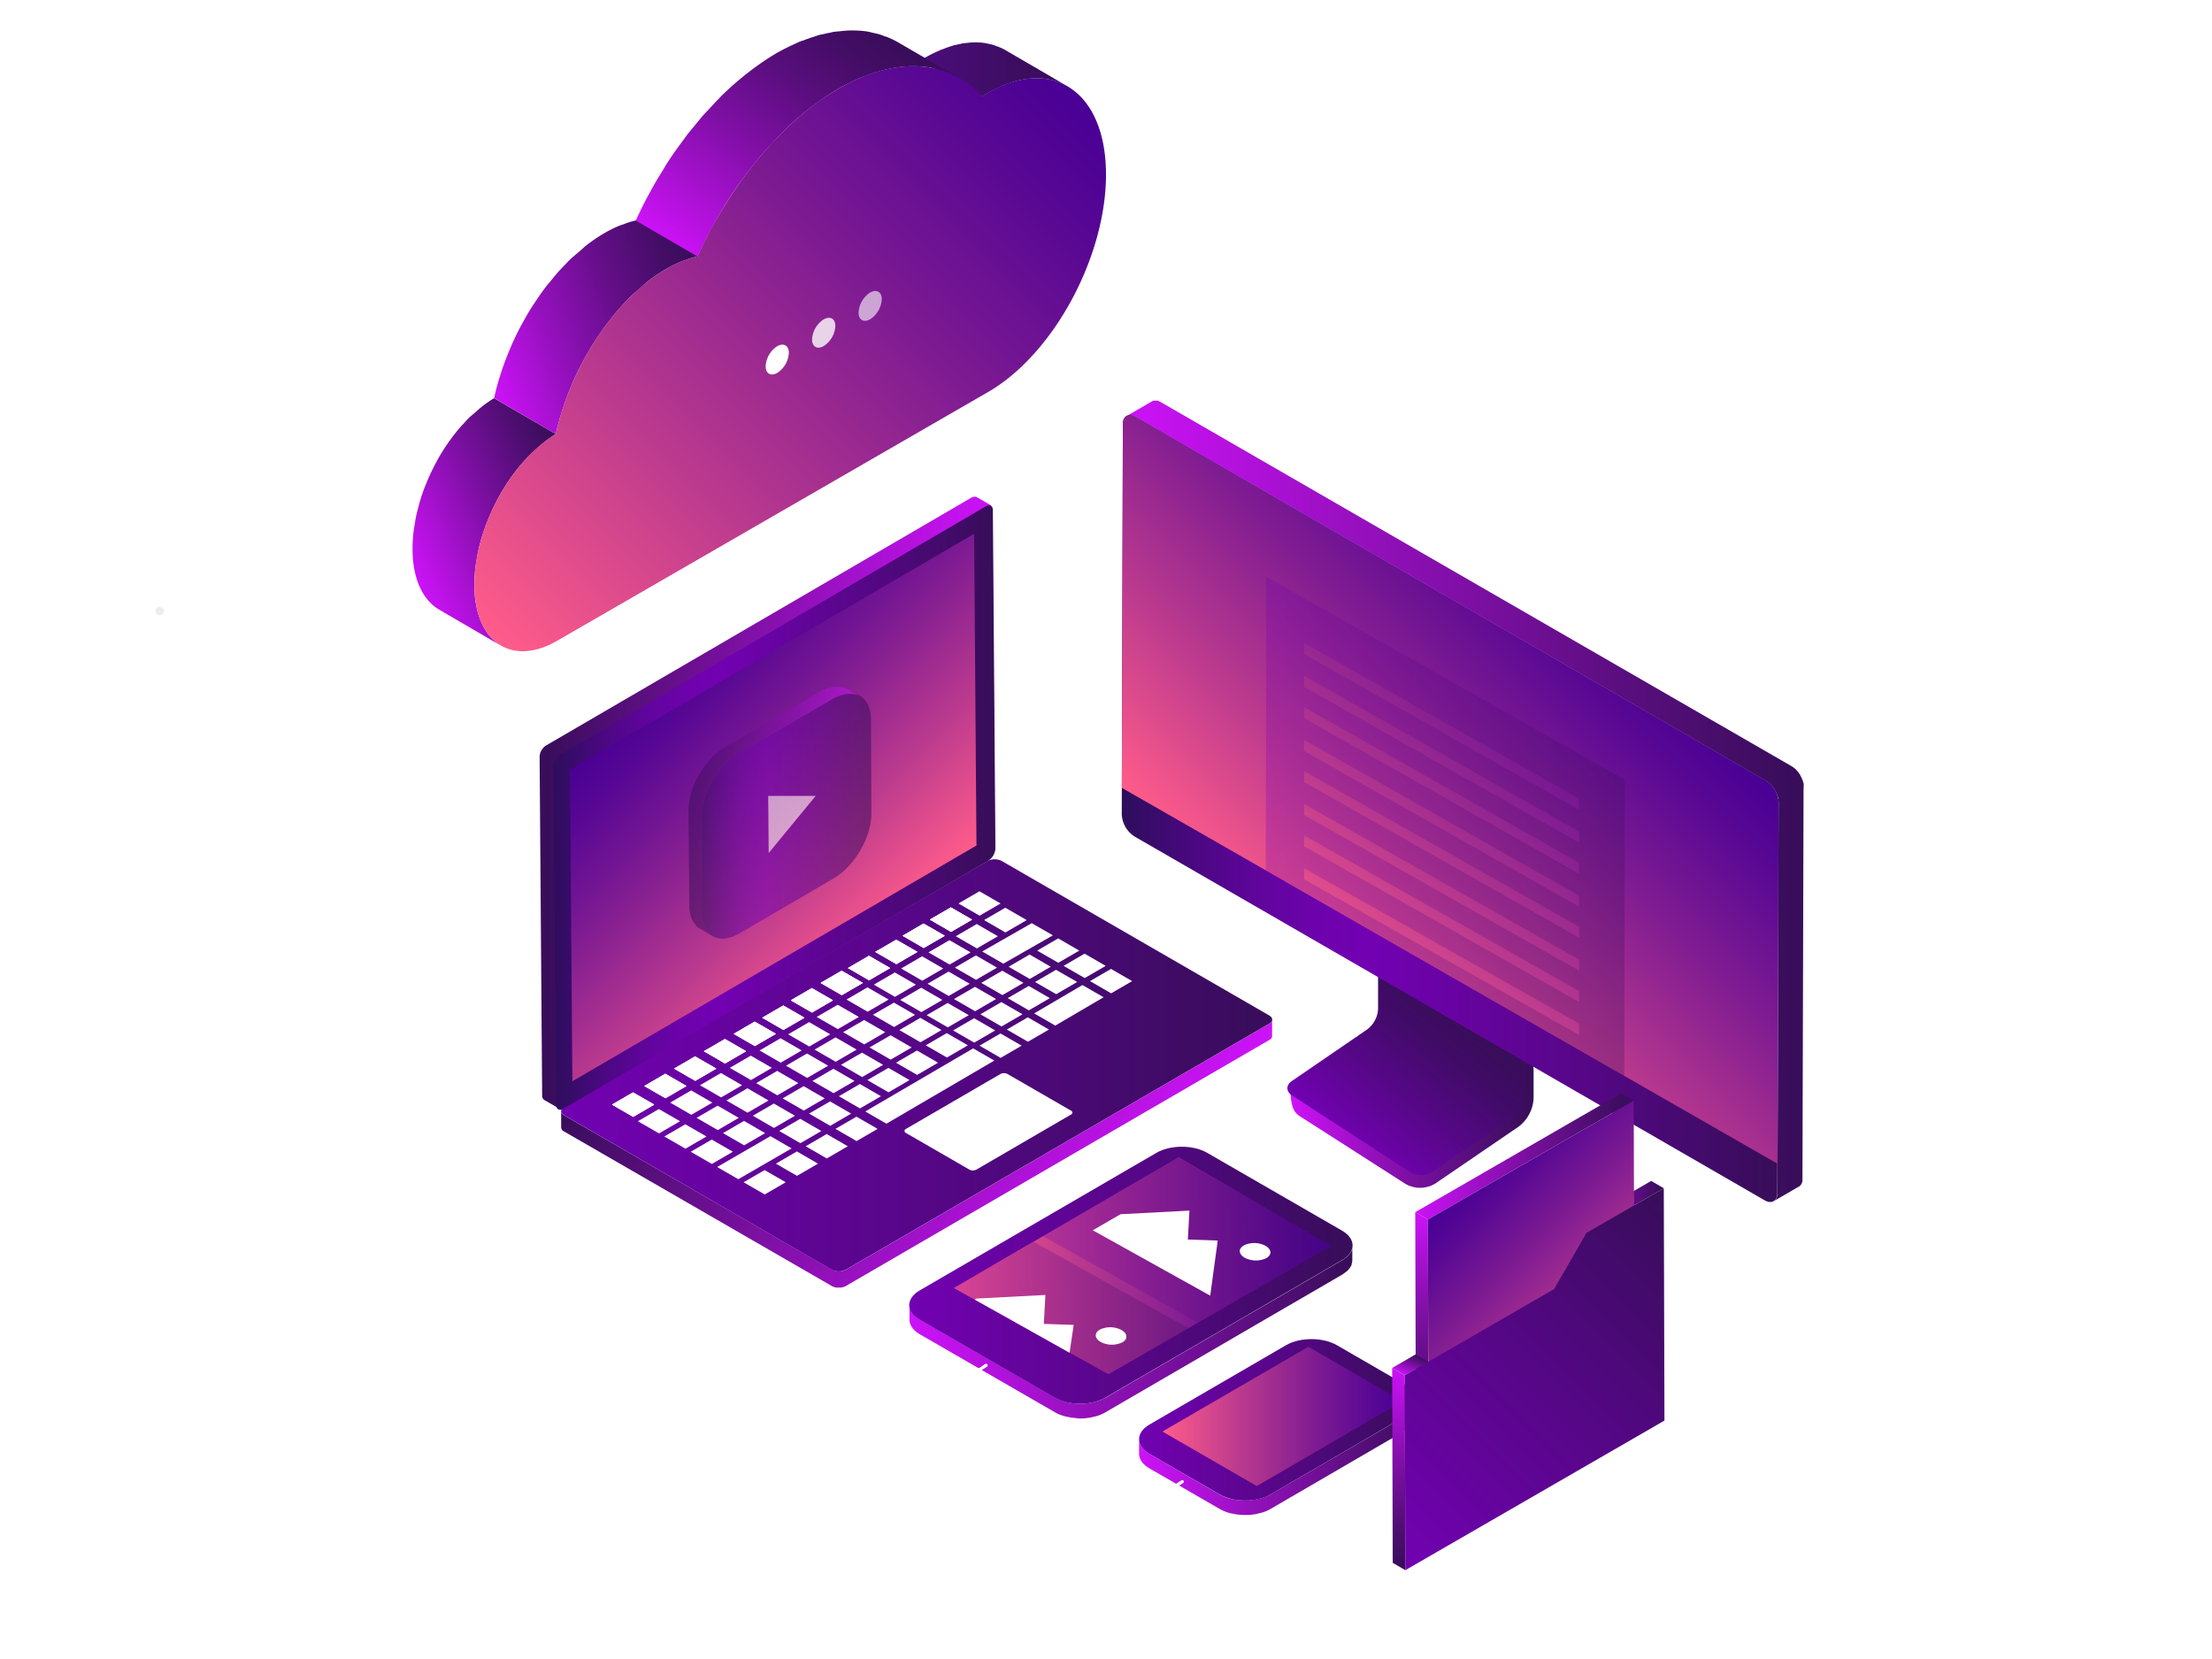<svg xmlns="http://www.w3.org/2000/svg" xmlns:xlink="http://www.w3.org/1999/xlink" viewBox="0 0 800 600"><defs><style>.cls-1{mask:url(#mask);filter:url(#luminosity-noclip-2);}.cls-2,.cls-47{mix-blend-mode:multiply;}.cls-2{fill:url(#_ÂÁ_Ï_ÌÌ_È_ËÂÌÚ_168);}.cls-3{isolation:isolate;}.cls-4{fill:#ededed;}.cls-25,.cls-5{fill:none;stroke:#fff;stroke-miterlimit:10;stroke-width:1.16px;}.cls-6{fill:url(#_ÂÁ_Ï_ÌÌ_È_ËÂÌÚ_36);}.cls-7{fill:url(#_ÂÁ_Ï_ÌÌ_È_ËÂÌÚ_5);}.cls-8{fill:url(#_ÂÁ_Ï_ÌÌ_È_ËÂÌÚ_163);}.cls-9{fill:url(#_ÂÁ_Ï_ÌÌ_È_ËÂÌÚ_36-2);}.cls-10{fill:url(#_ÂÁ_Ï_ÌÌ_È_ËÂÌÚ_5-2);}.cls-11{fill:url(#_ÂÁ_Ï_ÌÌ_È_ËÂÌÚ_163-2);}.cls-12{fill:url(#_ÂÁ_Ï_ÌÌ_È_ËÂÌÚ_8);}.cls-13{fill:url(#_ÂÁ_Ï_ÌÌ_È_ËÂÌÚ_7);}.cls-14{fill:url(#_ÂÁ_Ï_ÌÌ_È_ËÂÌÚ_127);}.cls-15{fill:url(#_ÂÁ_Ï_ÌÌ_È_ËÂÌÚ_4);}.cls-16{fill:url(#_ÂÁ_Ï_ÌÌ_È_ËÂÌÚ_163-3);}.cls-17{fill:url(#_ÂÁ_Ï_ÌÌ_È_ËÂÌÚ_9);}.cls-18{fill:url(#_ÂÁ_Ï_ÌÌ_È_ËÂÌÚ_8-2);}.cls-19{fill:#bdbdbd;}.cls-20{fill:url(#_ÂÁ_Ï_ÌÌ_È_ËÂÌÚ_8-3);}.cls-21{fill:url(#_ÂÁ_Ï_ÌÌ_È_ËÂÌÚ_6);}.cls-22{fill:url(#_ÂÁ_Ï_ÌÌ_È_ËÂÌÚ_8-4);}.cls-23{fill:url(#_ÂÁ_Ï_ÌÌ_È_ËÂÌÚ_163-4);}.cls-24{fill:url(#_ÂÁ_Ï_ÌÌ_È_ËÂÌÚ_5-3);}.cls-25{stroke-linecap:round;}.cls-26{fill:url(#_ÂÁ_Ï_ÌÌ_È_ËÂÌÚ_36-3);}.cls-27{fill:url(#_ÂÁ_Ï_ÌÌ_È_ËÂÌÚ_5-4);}.cls-28{fill:url(#_ÂÁ_Ï_ÌÌ_È_ËÂÌÚ_36-4);}.cls-29{fill:url(#_ÂÁ_Ï_ÌÌ_È_ËÂÌÚ_4-2);}.cls-30{fill:url(#_ÂÁ_Ï_ÌÌ_È_ËÂÌÚ_163-5);}.cls-31{fill:#fff;}.cls-32{fill:url(#_ÂÁ_Ï_ÌÌ_È_ËÂÌÚ_94);}.cls-33{fill:url(#_ÂÁ_Ï_ÌÌ_È_ËÂÌÚ_80);}.cls-34{fill:url(#_ÂÁ_Ï_ÌÌ_È_ËÂÌÚ_81);}.cls-35{fill:url(#_ÂÁ_Ï_ÌÌ_È_ËÂÌÚ_82);}.cls-36{fill:url(#_ÂÁ_Ï_ÌÌ_È_ËÂÌÚ_163-6);}.cls-37{opacity:0.8;}.cls-38{opacity:0.6;}.cls-39{mask:url(#mask-2);}.cls-40{fill:url(#_ÂÁ_Ï_ÌÌ_È_ËÂÌÚ_3);}.cls-41{mix-blend-mode:darken;}.cls-42{opacity:0.27;}.cls-43{fill:url(#_ÂÁ_Ï_ÌÌ_È_ËÂÌÚ_5-5);}.cls-44{fill:url(#_ÂÁ_Ï_ÌÌ_È_ËÂÌÚ_5-6);}.cls-45{opacity:0.26;}.cls-46{fill:url(#_ÂÁ_Ï_ÌÌ_È_ËÂÌÚ_5-7);}.cls-47{opacity:0.54;}.cls-48{fill:url(#_ÂÁ_Ï_ÌÌ_È_ËÂÌÚ_4-3);}.cls-49{fill:url(#linear-gradient);}.cls-50{filter:url(#luminosity-noclip);}</style><filter id="luminosity-noclip" x="454.45" y="-12348.66" width="19.53" height="32766" filterUnits="userSpaceOnUse" color-interpolation-filters="sRGB"><feFlood flood-color="#fff" result="bg"/><feBlend in="SourceGraphic" in2="bg"/></filter><mask id="mask" x="454.45" y="-12348.66" width="19.53" height="32766" maskUnits="userSpaceOnUse"><g class="cls-50"/></mask><linearGradient id="_ÂÁ_Ï_ÌÌ_È_ËÂÌÚ_168" x1="454.45" y1="511.56" x2="473.98" y2="511.56" gradientUnits="userSpaceOnUse"><stop offset="0" stop-color="#fff"/><stop offset="0.11" stop-color="#d4d4d4"/><stop offset="0.3" stop-color="#949494"/><stop offset="0.47" stop-color="#5f5f5f"/><stop offset="0.63" stop-color="#363636"/><stop offset="0.78" stop-color="#181818"/><stop offset="0.9" stop-color="#060606"/><stop offset="0.99"/></linearGradient><linearGradient id="_ÂÁ_Ï_ÌÌ_È_ËÂÌÚ_36" x1="328.82" y1="481.69" x2="489.18" y2="481.69" gradientUnits="userSpaceOnUse"><stop offset="0" stop-color="#cd12f8"/><stop offset="0.28" stop-color="#a711d0"/><stop offset="0.89" stop-color="#490e6c"/><stop offset="0.99" stop-color="#380d5a"/></linearGradient><linearGradient id="_ÂÁ_Ï_ÌÌ_È_ËÂÌÚ_5" x1="328.83" y1="461.2" x2="489.18" y2="461.2" gradientUnits="userSpaceOnUse"><stop offset="0" stop-color="#7201b2"/><stop offset="0.47" stop-color="#58068a"/><stop offset="0.99" stop-color="#380d5a"/></linearGradient><linearGradient id="_ÂÁ_Ï_ÌÌ_È_ËÂÌÚ_163" x1="345.04" y1="457.75" x2="481.41" y2="457.75" gradientUnits="userSpaceOnUse"><stop offset="0" stop-color="#ff5c8a"/><stop offset="0.32" stop-color="#bb3a8e"/><stop offset="0.64" stop-color="#7e1b92"/><stop offset="0.88" stop-color="#570794"/><stop offset="1" stop-color="#490095"/></linearGradient><linearGradient id="_ÂÁ_Ï_ÌÌ_È_ËÂÌÚ_36-2" x1="411.95" y1="527.23" x2="512.66" y2="527.23" xlink:href="#_ÂÁ_Ï_ÌÌ_È_ËÂÌÚ_36"/><linearGradient id="_ÂÁ_Ï_ÌÌ_È_ËÂÌÚ_5-2" x1="411.97" y1="513.49" x2="512.66" y2="513.49" xlink:href="#_ÂÁ_Ï_ÌÌ_È_ËÂÌÚ_5"/><linearGradient id="_ÂÁ_Ï_ÌÌ_È_ËÂÌÚ_163-2" x1="420.41" y1="512.26" x2="507.3" y2="512.26" xlink:href="#_ÂÁ_Ï_ÌÌ_È_ËÂÌÚ_163"/><linearGradient id="_ÂÁ_Ï_ÌÌ_È_ËÂÌÚ_8" x1="466.7" y1="401.87" x2="554.65" y2="401.87" gradientUnits="userSpaceOnUse"><stop offset="0" stop-color="#cd12f8"/><stop offset="0.09" stop-color="#be11e8"/><stop offset="0.53" stop-color="#760f9c"/><stop offset="0.84" stop-color="#490e6c"/><stop offset="0.99" stop-color="#380d5a"/></linearGradient><linearGradient id="_ÂÁ_Ï_ÌÌ_È_ËÂÌÚ_7" x1="486.58" y1="412.44" x2="539.22" y2="349.71" gradientUnits="userSpaceOnUse"><stop offset="0" stop-color="#7201b2"/><stop offset="0.3" stop-color="#570789"/><stop offset="0.58" stop-color="#400b67"/><stop offset="0.74" stop-color="#380d5a"/></linearGradient><linearGradient id="_ÂÁ_Ï_ÌÌ_È_ËÂÌÚ_127" x1="407.44" y1="289.61" x2="652.33" y2="289.61" gradientUnits="userSpaceOnUse"><stop offset="0" stop-color="#cd12f8"/><stop offset="0.28" stop-color="#a010c8"/><stop offset="0.77" stop-color="#550e79"/><stop offset="0.99" stop-color="#380d5a"/></linearGradient><linearGradient id="_ÂÁ_Ï_ÌÌ_È_ËÂÌÚ_4" x1="405.7" y1="292.42" x2="643.2" y2="292.42" gradientUnits="userSpaceOnUse"><stop offset="0" stop-color="#2d0d5c"/><stop offset="0.03" stop-color="#350c66"/><stop offset="0.13" stop-color="#4f0787"/><stop offset="0.22" stop-color="#62049f"/><stop offset="0.31" stop-color="#6e02ad"/><stop offset="0.38" stop-color="#7201b2"/><stop offset="0.68" stop-color="#58068a"/><stop offset="0.99" stop-color="#380d5a"/></linearGradient><linearGradient id="_ÂÁ_Ï_ÌÌ_È_ËÂÌÚ_163-3" x1="465.77" y1="344.97" x2="583.69" y2="227.05" xlink:href="#_ÂÁ_Ï_ÌÌ_È_ËÂÌÚ_163"/><linearGradient id="_ÂÁ_Ï_ÌÌ_È_ËÂÌÚ_9" x1="514.27" y1="438.4" x2="514.27" y2="541.56" gradientUnits="userSpaceOnUse"><stop offset="0" stop-color="#cd12f8"/><stop offset="0.14" stop-color="#ac11d5"/><stop offset="0.33" stop-color="#8310a9"/><stop offset="0.52" stop-color="#620e87"/><stop offset="0.7" stop-color="#4b0e6e"/><stop offset="0.86" stop-color="#3d0d5f"/><stop offset="0.99" stop-color="#380d5a"/></linearGradient><linearGradient id="_ÂÁ_Ï_ÌÌ_È_ËÂÌÚ_8-2" x1="511.84" y1="418.24" x2="590.85" y2="418.24" xlink:href="#_ÂÁ_Ï_ÌÌ_È_ËÂÌÚ_8"/><linearGradient id="_ÂÁ_Ï_ÌÌ_È_ËÂÌÚ_8-3" x1="569.23" y1="436.49" x2="601.73" y2="436.49" xlink:href="#_ÂÁ_Ï_ÌÌ_È_ËÂÌÚ_8"/><linearGradient id="_ÂÁ_Ï_ÌÌ_È_ËÂÌÚ_6" x1="508.56" y1="497.58" x2="511.57" y2="489.75" gradientUnits="userSpaceOnUse"><stop offset="0" stop-color="#cd12f8"/><stop offset="0.36" stop-color="#9610bd"/><stop offset="0.99" stop-color="#380d5a"/></linearGradient><linearGradient id="_ÂÁ_Ï_ÌÌ_È_ËÂÌÚ_8-4" x1="505.88" y1="494.74" x2="505.88" y2="567.88" xlink:href="#_ÂÁ_Ï_ÌÌ_È_ËÂÌÚ_8"/><linearGradient id="_ÂÁ_Ï_ÌÌ_È_ËÂÌÚ_163-4" x1="586.84" y1="502.88" x2="520.71" y2="436.75" xlink:href="#_ÂÁ_Ï_ÌÌ_È_ËÂÌÚ_163"/><linearGradient id="_ÂÁ_Ï_ÌÌ_È_ËÂÌÚ_5-3" x1="500.49" y1="560.1" x2="616.29" y2="444.31" xlink:href="#_ÂÁ_Ï_ÌÌ_È_ËÂÌÚ_5"/><linearGradient id="_ÂÁ_Ï_ÌÌ_È_ËÂÌÚ_36-3" x1="409.24" y1="445.09" x2="253.66" y2="332.05" xlink:href="#_ÂÁ_Ï_ÌÌ_È_ËÂÌÚ_36"/><linearGradient id="_ÂÁ_Ï_ÌÌ_È_ËÂÌÚ_5-4" x1="202.91" y1="385.29" x2="460.12" y2="385.29" xlink:href="#_ÂÁ_Ï_ÌÌ_È_ËÂÌÚ_5"/><linearGradient id="_ÂÁ_Ï_ÌÌ_È_ËÂÌÚ_36-4" x1="359.82" y1="290.26" x2="194.98" y2="290.26" xlink:href="#_ÂÁ_Ï_ÌÌ_È_ËÂÌÚ_36"/><linearGradient id="_ÂÁ_Ï_ÌÌ_È_ËÂÌÚ_4-2" x1="200.22" y1="292.05" x2="359.99" y2="292.05" xlink:href="#_ÂÁ_Ï_ÌÌ_È_ËÂÌÚ_4"/><linearGradient id="_ÂÁ_Ï_ÌÌ_È_ËÂÌÚ_163-5" x1="323.27" y1="335.67" x2="236.04" y2="248.44" xlink:href="#_ÂÁ_Ï_ÌÌ_È_ËÂÌÚ_163"/><linearGradient id="_ÂÁ_Ï_ÌÌ_È_ËÂÌÚ_94" x1="332.97" y1="25.06" x2="386.07" y2="25.06" gradientUnits="userSpaceOnUse"><stop offset="0" stop-color="#4c0d7d"/><stop offset="0.21" stop-color="#460d72"/><stop offset="0.67" stop-color="#3c0d60"/><stop offset="0.99" stop-color="#380d5a"/></linearGradient><linearGradient id="_ÂÁ_Ï_ÌÌ_È_ËÂÌÚ_80" x1="253.48" y1="97.54" x2="320.71" y2="8.32" gradientUnits="userSpaceOnUse"><stop offset="0" stop-color="#cd12f8"/><stop offset="0.12" stop-color="#b611df"/><stop offset="0.42" stop-color="#800fa6"/><stop offset="0.67" stop-color="#590e7d"/><stop offset="0.87" stop-color="#410d63"/><stop offset="0.99" stop-color="#380d5a"/></linearGradient><linearGradient id="_ÂÁ_Ï_ÌÌ_È_ËÂÌÚ_81" x1="174.66" y1="132.34" x2="256.17" y2="104.27" gradientUnits="userSpaceOnUse"><stop offset="0" stop-color="#cd12f8"/><stop offset="0.32" stop-color="#9310bb"/><stop offset="0.63" stop-color="#620e86"/><stop offset="0.87" stop-color="#430d66"/><stop offset="0.99" stop-color="#380d5a"/></linearGradient><linearGradient id="_ÂÁ_Ï_ÌÌ_È_ËÂÌÚ_82" x1="147.76" y1="203.09" x2="209.32" y2="175.68" gradientUnits="userSpaceOnUse"><stop offset="0" stop-color="#cd12f8"/><stop offset="0.02" stop-color="#c912f4"/><stop offset="0.5" stop-color="#7c0fa2"/><stop offset="0.83" stop-color="#4b0e6e"/><stop offset="0.99" stop-color="#380d5a"/></linearGradient><linearGradient id="_ÂÁ_Ï_ÌÌ_È_ËÂÌÚ_163-6" x1="181.73" y1="234.71" x2="386.16" y2="30.28" xlink:href="#_ÂÁ_Ï_ÌÌ_È_ËÂÌÚ_163"/><filter id="luminosity-noclip-2" x="454.45" y="506.67" width="19.53" height="9.77" filterUnits="userSpaceOnUse" color-interpolation-filters="sRGB"><feFlood flood-color="#fff" result="bg"/><feBlend in="SourceGraphic" in2="bg"/></filter><mask id="mask-2" x="454.45" y="506.67" width="19.53" height="9.77" maskUnits="userSpaceOnUse"><g class="cls-1"><path class="cls-2" d="M473.25,508.67c1.49,2.11.63,4.51-2.12,6.11a15.19,15.19,0,0,1-13.8,0c-3.81-2.2-3.85-5.79,0-8a1.21,1.21,0,0,1,1.08,0,.32.32,0,0,1,0,.61c-3.21,1.86-3.19,4.89,0,6.75a12.85,12.85,0,0,0,11.63,0c2.31-1.35,3-3.38,1.79-5.15-.19-.23,0-.49.42-.58l.13,0h.28l.15,0,.12,0,.12.05.09.06A.58.58,0,0,1,473.25,508.67Z"/></g></mask><linearGradient id="_ÂÁ_Ï_ÌÌ_È_ËÂÌÚ_3" x1="454.45" y1="511.56" x2="473.98" y2="511.56" gradientUnits="userSpaceOnUse"><stop offset="0" stop-color="#fff"/><stop offset="0.99" stop-color="#fff"/></linearGradient><linearGradient id="_ÂÁ_Ï_ÌÌ_È_ËÂÌÚ_5-5" x1="377.08" y1="447.31" x2="477.03" y2="447.31" gradientTransform="matrix(1.04, 0.02, 0.07, 1.04, -47.85, -26.23)" xlink:href="#_ÂÁ_Ï_ÌÌ_È_ËÂÌÚ_5"/><linearGradient id="_ÂÁ_Ï_ÌÌ_È_ËÂÌÚ_5-6" x1="345.06" y1="471.89" x2="425.46" y2="471.89" gradientTransform="matrix(1.04, 0.02, 0.07, 1.04, -47.85, -26.23)" xlink:href="#_ÂÁ_Ï_ÌÌ_È_ËÂÌÚ_5"/><linearGradient id="_ÂÁ_Ï_ÌÌ_È_ËÂÌÚ_5-7" x1="457.79" y1="299.5" x2="587.27" y2="299.5" gradientTransform="matrix(1, -0.01, 0, 1, -1.39, 4.37)" xlink:href="#_ÂÁ_Ï_ÌÌ_È_ËÂÌÚ_5"/><linearGradient id="_ÂÁ_Ï_ÌÌ_È_ËÂÌÚ_4-3" x1="253.53" y1="295.07" x2="315.16" y2="295.07" xlink:href="#_ÂÁ_Ï_ÌÌ_È_ËÂÌÚ_4"/><linearGradient id="linear-gradient" x1="249.02" y1="293.3" x2="311.01" y2="293.3" gradientUnits="userSpaceOnUse"><stop offset="0.01" stop-color="#380d5a"/><stop offset="0.23" stop-color="#550e79"/><stop offset="0.72" stop-color="#a010c8"/><stop offset="1" stop-color="#cd12f8"/></linearGradient></defs><title>enterprise-svg</title><g class="cls-3"><g id="Layer_1" data-name="Layer 1"><path class="cls-4" d="M57.76,222.53a1.54,1.54,0,0,0,0-3.08,1.54,1.54,0,0,0,0,3.08Z"/><polyline class="cls-5" points="504.83 566.44 467.93 590.65 128.88 401.53 292.64 304.08 292.64 170.31"/><g class="cls-3"><path class="cls-6" d="M489,451.76a.83.83,0,0,1,0,.15,5.14,5.14,0,0,1-.62,1.21l-.14.21a7.69,7.69,0,0,1-1,1.14,11.08,11.08,0,0,1-.9.67c-.28.19-.51.39-.81.57l-85.63,49.76a15.77,15.77,0,0,1-4,1.54l-.62.15a21.45,21.45,0,0,1-4.49.51h-.16a22.4,22.4,0,0,1-4.73-.53l-.18-.05a15.68,15.68,0,0,1-4.22-1.62l-48.77-28.16c-2.53-1.46-3.8-3.39-3.8-5.32v5.27c0,1.94,1.26,3.87,3.79,5.33l48.78,28.16a13.46,13.46,0,0,0,1.87.9,16.08,16.08,0,0,0,1.57.53l.78.19.17,0,.41.1c.42.09.85.17,1.29.23s.84.1,1.26.14L390,513h1.33c.49,0,1-.05,1.44-.1s1.12-.13,1.66-.23c.25,0,.47-.12.71-.17l.62-.16c.38-.09.77-.16,1.13-.28a15,15,0,0,0,2.85-1.25L485.39,461l.16-.09c.25-.15.43-.33.65-.49a9.31,9.31,0,0,0,.91-.67l.08-.06a7.93,7.93,0,0,0,.8-.86c.06-.07.09-.14.14-.21a1.7,1.7,0,0,0,.15-.22c.08-.11.17-.23.24-.35a4.46,4.46,0,0,0,.34-.74s0-.08,0-.12a1,1,0,0,1,0-.14,4.12,4.12,0,0,0,.13-.47,4.8,4.8,0,0,0,.09-.75v-.11l0-5.28A4.37,4.37,0,0,1,489,451.76Z"/><path class="cls-7" d="M485.35,445.07c5.08,2.94,5.11,7.71.06,10.64l-85.63,49.76c-5,2.94-13.29,2.94-18.38,0l-48.77-28.16c-5.05-2.91-5.07-7.68,0-10.62l85.62-49.76c5.06-2.93,13.3-2.93,18.34,0Z"/><path class="cls-8" d="M426.26,418.52l55.15,32.11L400.88,497S345,465.82,345,465.82Z"/></g><g class="cls-3"><path class="cls-9" d="M512.44,507.84a.83.83,0,0,0,0,.15,6.46,6.46,0,0,1-.61,1.2l-.15.21a7.09,7.09,0,0,1-1,1.13,8.72,8.72,0,0,1-.88.65,7.44,7.44,0,0,1-.82.58L459.48,540.5a15.67,15.67,0,0,1-4,1.52l-.62.15a22.12,22.12,0,0,1-4.48.5h-.17a22.38,22.38,0,0,1-4.72-.53l-.18,0a15.68,15.68,0,0,1-4.22-1.62L415.8,525.85c-2.56-1.49-3.84-3.43-3.83-5.37l0,5.27c0,2,1.28,3.89,3.84,5.37l25.34,14.63a13.46,13.46,0,0,0,1.87.9,15.41,15.41,0,0,0,1.58.53l.76.19.19,0a3.06,3.06,0,0,0,.41.1c.42.09.85.17,1.29.23s.84.11,1.27.14.85.06,1.28.07h1.34c.48,0,1-.05,1.44-.09s1.11-.14,1.65-.23l.68-.17.62-.16c.38-.09.78-.16,1.15-.28a14.82,14.82,0,0,0,2.8-1.23L508.91,517l.15-.09c.26-.15.44-.33.67-.49a10.36,10.36,0,0,0,.87-.65l.08-.06a7.1,7.1,0,0,0,.8-.86c.06-.07.09-.14.15-.21l.14-.22a2.54,2.54,0,0,0,.23-.34,5.53,5.53,0,0,0,.35-.74l0-.12a.74.74,0,0,0,0-.14,4.19,4.19,0,0,0,.14-.47,4.78,4.78,0,0,0,.08-.75v-.11l0-5.28A4.69,4.69,0,0,1,512.44,507.84Z"/><path class="cls-10" d="M508.82,501.14c5.09,2.94,5.11,7.71.1,10.62L459.48,540.5c-5,2.91-13.25,2.91-18.34,0L415.8,525.85c-5.08-2.94-5.11-7.71-.1-10.63l49.45-28.73c5-2.91,13.25-2.91,18.33,0Z"/><polygon class="cls-11" points="473.18 487.08 507.3 506.78 454.54 537.45 420.41 517.74 473.18 487.08"/></g><path class="cls-12" d="M472.14,395.74c-3.14-1.68-5.44-6-5.44-2.66,0,9.41,2.19,9.83,5.18,11.75l36.45,23.36a10.61,10.61,0,0,0,10.79-.16l30.18-20.62a13.77,13.77,0,0,0,5.35-10.12V387A18,18,0,0,0,550.07,376l-.35-.35c-2.52-2.52-4.58-1.66-4.58,1.9v11.93a15.5,15.5,0,0,1-5,10.56l-18.88,15.31a10.57,10.57,0,0,1-10.73,1Z"/><path class="cls-13" d="M502.54,333.42c-2.28-1.16-4.14,0-4.14,2.54v29a9.92,9.92,0,0,1-3.83,7.27L467.17,391c-2.11,1.44-2.09,3.76.06,5.15L510.15,424a7.61,7.61,0,0,0,7.74-.08l28.46-19.33a9.86,9.86,0,0,0,3.84-7.26V362.39a8.37,8.37,0,0,0-4.13-6.76Z"/><g class="cls-3"><path class="cls-14" d="M652.33,284.75c0-.07,0-.14,0-.22s0-.14,0-.22a1.5,1.5,0,0,1,0-.22c0-.08,0-.15,0-.23a2.23,2.23,0,0,0,0-.23,562495492762.21,562495492762.21,0,0,1-.1-.48,2.17,2.17,0,0,0-.07-.24.83.83,0,0,0-.06-.21h0a0,0,0,0,0,0,0c0-.08-.05-.16-.07-.24s-.06-.16-.08-.23l-.09-.23-.09-.22-.09-.22a2.29,2.29,0,0,1-.1-.23l-.12-.24-.15-.28-.17-.31v0a.3.3,0,0,1,0-.08c-.11-.18-.23-.36-.35-.54l-.29-.42-.2-.27-.18-.22-.18-.21-.18-.19,0,0h0l-.15-.16c-.06-.07-.13-.13-.19-.19l-.2-.19-.2-.18-.21-.16-.2-.15-.19-.14-.2-.13-.19-.12,0,0L419.83,145.44l-.14-.08-.19-.1-.18-.08-.19-.08L419,145l-.18-.06-.19-.05-.19,0a1.2,1.2,0,0,0-.2,0l-.15,0h-.51l-.26,0a2,2,0,0,0-.33.09,1.76,1.76,0,0,0-.37.17l-9.13,5.3a2.55,2.55,0,0,1,1.47-.3h0a4.44,4.44,0,0,1,1.78.61l227.93,131.6a7.93,7.93,0,0,1,1.78,1.44h0a10.47,10.47,0,0,1,1.45,2v0a11,11,0,0,1,1,2.23h0a7.52,7.52,0,0,1,.35,2.25l-.4,141.21a4.35,4.35,0,0,1-.36,1.83h0a2.43,2.43,0,0,1-1,1.11h0l9.13-5.31a2.38,2.38,0,0,0,.8-.78,3.07,3.07,0,0,0,.17-.31h0l.1-.25a2.25,2.25,0,0,0,.08-.24l.06-.24c0-.07,0-.14.05-.22l0-.22a1.5,1.5,0,0,0,0-.22c0-.06,0-.14,0-.21v-.22h0l.4-141.21Z"/><path class="cls-15" d="M638.63,282.34a10.1,10.1,0,0,1,4.57,7.92l-.4,141.21c0,2.9-2.08,4.08-4.6,2.63L410.27,302.5a10.1,10.1,0,0,1-4.57-7.92l.4-141.21c0-2.9,2.08-4.08,4.6-2.63Z"/><path class="cls-16" d="M642.84,420.87l.36-130.61a10.1,10.1,0,0,0-4.57-7.92L410.7,150.74c-2.52-1.45-4.59-.27-4.6,2.63l-.37,131.56Z"/></g><g class="cls-3"><polygon class="cls-17" points="516.69 541.56 512.13 538.91 511.84 438.4 516.41 441.05 516.69 541.56"/><polygon class="cls-18" points="516.41 441.05 511.84 438.4 586.29 395.42 590.85 398.07 516.41 441.05"/></g><g class="cls-3"><polygon class="cls-19" points="562.05 466.22 557.48 463.57 569.23 443.23 573.79 445.88 562.05 466.22"/><polygon class="cls-20" points="573.79 445.88 569.23 443.23 597.17 427.1 601.73 429.75 573.79 445.88"/><polygon class="cls-21" points="508.06 497.39 503.5 494.74 511.89 489.87 516.65 492.53 508.06 497.39"/><polygon class="cls-22" points="508.26 567.88 503.7 565.22 503.5 494.74 508.06 497.39 508.26 567.88"/><polygon class="cls-23" points="590.85 398.07 591.14 498.58 516.69 541.56 516.41 441.05 590.85 398.07"/><polygon class="cls-24" points="601.73 429.75 601.97 513.77 508.26 567.88 508.06 497.39 562.05 466.22 573.79 445.88 601.73 429.75"/></g><line class="cls-25" x1="427.57" y1="535.88" x2="400.47" y2="553.18"/><line class="cls-25" x1="356.64" y1="493.79" x2="327.81" y2="512.81"/><line class="cls-25" x1="253.43" y1="434.97" x2="224.6" y2="454"/><line class="cls-5" x1="490.99" y1="374.43" x2="341.65" y2="289.09"/><g class="cls-3"><path class="cls-26" d="M459.88,369.54l0,0a2.19,2.19,0,0,1-.76.67l-153.18,89a5.09,5.09,0,0,1-2.53.61h0a5.07,5.07,0,0,1-2.53-.61L204,403.35a1.78,1.78,0,0,1-1.05-1.48l0,5.86a1.8,1.8,0,0,0,1.06,1.48l96.84,55.91a4,4,0,0,0,.51.25l.44.14.37.1.36.06.35,0,.36,0h.37l.4,0,.46-.07a5.2,5.2,0,0,0,.68-.17,3.91,3.91,0,0,0,.78-.34l153.18-89,0,0a2.89,2.89,0,0,0,.46-.34l.22-.24.05-.07,0,0,.07-.11a2,2,0,0,0,.1-.21l.06-.2a1.49,1.49,0,0,0,0-.21v0l0-5.86A1.32,1.32,0,0,1,459.88,369.54Z"/><path class="cls-27" d="M459.06,367.27c1.4.81,1.41,2.13,0,2.94l-153.18,89a5.61,5.61,0,0,1-5.08,0L204,403.32c-1.4-.81-1.41-2.14,0-2.95l153.19-89a5.68,5.68,0,0,1,5.08,0Z"/></g><path class="cls-28" d="M358.92,184.25a1.8,1.8,0,0,0-.76-1.63h0l-5.06-2.91h0a.31.31,0,0,0-.13-.06l-.13,0-.15,0-.15,0h-.36l-.22.05a1.76,1.76,0,0,0-.3.1,2.91,2.91,0,0,0-.35.18L197.5,269.61a4,4,0,0,0-.84.66l-.12.13,0,0a1.27,1.27,0,0,1-.11.13l-.21.25c0,.08-.11.15-.17.23l-.14.22-.13.22,0,0h0a1.74,1.74,0,0,0-.1.19,1.51,1.51,0,0,0-.11.22,2.14,2.14,0,0,0-.1.22,2.29,2.29,0,0,0-.1.23,2.25,2.25,0,0,0-.08.24.93.93,0,0,0,0,.13,0,0,0,0,0,0,0l0,.1c0,.1,0,.2-.07.3a2,2,0,0,0-.06.35,4,4,0,0,0,0,.49l.91,122.26a1.78,1.78,0,0,0,.75,1.63l5.08,2.92a1.29,1.29,0,0,1-.38-.42,1.55,1.55,0,0,0,2.19.24L357.3,310.92a5.61,5.61,0,0,0,2.52-4.41Zm-1.56-1.79c.1,0,.19,0,.29.06-.11,0-.19-.07-.3-.06ZM201,399.2a2.57,2.57,0,0,0,.21,1A2.57,2.57,0,0,1,201,399.2Z"/><path class="cls-29" d="M356.52,183.13c1.39-.81,2.55-.16,2.56,1.45L360,306.84a5.65,5.65,0,0,1-2.52,4.41L203.69,401c-1.4.82-2.55.17-2.56-1.44l-.91-122.26a5.61,5.61,0,0,1,2.52-4.41Z"/><polygon class="cls-30" points="352.31 193.05 353.15 305.79 207 391.06 206.16 278.32 352.31 193.05"/><polygon class="cls-31" points="284.17 427.58 276.57 431.99 268.93 427.58 276.52 423.17 284.17 427.58"/><polygon class="cls-31" points="265.05 416.55 257.46 420.96 249.82 416.55 257.41 412.13 265.05 416.55"/><polygon class="cls-31" points="255.5 411.03 247.9 415.44 240.26 411.03 247.85 406.61 255.5 411.03"/><polygon class="cls-31" points="236.59 399.5 229 403.92 221.35 399.5 228.94 395.09 236.59 399.5"/><polygon class="cls-31" points="248.26 392.77 240.67 397.18 233.02 392.77 240.62 388.35 248.26 392.77"/><polygon class="cls-31" points="267.18 404.29 259.58 408.71 251.93 404.29 259.53 399.88 267.18 404.29"/><polygon class="cls-31" points="276.73 409.81 269.13 414.22 261.49 409.81 269.08 405.39 276.73 409.81"/><polygon class="cls-31" points="286.29 415.33 278.64 410.91 259.37 422.06 267.02 426.48 286.29 415.33"/><polygon class="cls-31" points="295.85 420.85 288.25 425.26 280.6 420.85 288.2 416.43 295.85 420.85"/><polygon class="cls-31" points="297.06 409.04 289.47 413.45 281.82 409.04 289.42 404.63 297.06 409.04"/><polygon class="cls-31" points="306.62 414.56 299.02 418.97 291.38 414.56 298.98 410.14 306.62 414.56"/><polygon class="cls-31" points="277.95 398.01 270.36 402.42 262.71 398.01 270.31 393.59 277.95 398.01"/><polygon class="cls-31" points="287.51 403.52 279.91 407.94 272.27 403.52 279.86 399.11 287.51 403.52"/><polygon class="cls-31" points="259.04 386.48 251.45 390.89 243.8 386.48 251.39 382.07 259.04 386.48"/><polygon class="cls-31" points="317.4 408.27 309.8 412.69 302.15 408.27 309.75 403.86 317.4 408.27"/><polygon class="cls-31" points="298.28 397.24 290.69 401.65 283.04 397.24 290.64 392.82 298.28 397.24"/><polygon class="cls-31" points="307.84 402.75 300.25 407.17 292.6 402.75 300.2 398.34 307.84 402.75"/><polygon class="cls-31" points="269.82 380.19 262.22 384.61 254.58 380.19 262.18 375.78 269.82 380.19"/><polygon class="cls-31" points="288.73 391.72 281.13 396.13 273.49 391.72 281.08 387.3 288.73 391.72"/><polygon class="cls-31" points="280.6 373.9 273 378.32 265.36 373.91 272.95 369.49 280.6 373.9"/><polygon class="cls-31" points="299.51 385.43 291.91 389.85 284.26 385.43 291.86 381.01 299.51 385.43"/><polygon class="cls-31" points="309.06 390.95 301.47 395.36 293.82 390.95 301.42 386.53 309.06 390.95"/><polygon class="cls-31" points="318.62 396.46 311.02 400.88 303.38 396.47 310.98 392.05 318.62 396.46"/><polygon class="cls-31" points="319.39 385.11 311.8 389.53 304.15 385.11 311.75 380.7 319.39 385.11"/><polygon class="cls-31" points="328.95 390.63 321.35 395.05 313.7 390.63 321.3 386.21 328.95 390.63"/><polygon class="cls-31" points="290.93 368.07 283.33 372.49 275.68 368.07 283.28 363.66 290.93 368.07"/><polygon class="cls-31" points="309.83 379.6 302.24 384.01 294.59 379.6 302.19 375.18 309.83 379.6"/><polygon class="cls-31" points="301.25 361.78 293.66 366.2 286.01 361.78 293.61 357.37 301.25 361.78"/><polygon class="cls-31" points="320.16 373.31 312.57 377.72 304.92 373.31 312.52 368.89 320.16 373.31"/><polygon class="cls-31" points="329.72 378.82 322.12 383.24 314.48 378.82 322.07 374.41 329.72 378.82"/><polygon class="cls-31" points="339.27 384.34 331.68 388.76 324.04 384.34 331.63 379.93 339.27 384.34"/><polygon class="cls-31" points="350.05 378.05 342.46 382.47 334.81 378.05 342.41 373.64 350.05 378.05"/><polygon class="cls-31" points="359.61 383.57 351.96 379.16 312.93 401.98 320.58 406.4 359.61 383.57"/><polygon class="cls-31" points="340.5 372.54 332.9 376.95 325.26 372.54 332.85 368.12 340.5 372.54"/><g class="cls-3"><polygon class="cls-31" points="312.03 355.49 304.44 359.91 296.79 355.49 304.39 351.08 312.03 355.49"/><polygon class="cls-31" points="330.94 367.02 323.35 371.43 315.7 367.02 323.29 362.61 330.94 367.02"/></g><polygon class="cls-31" points="369.49 378.18 361.89 382.6 354.25 378.18 361.84 373.77 369.49 378.18"/><polygon class="cls-31" points="359.93 372.67 352.34 377.08 344.69 372.67 352.29 368.25 359.93 372.67"/><polygon class="cls-31" points="350.38 367.15 342.78 371.56 335.13 367.15 342.73 362.74 350.38 367.15"/><polygon class="cls-31" points="321.91 350.11 314.31 354.52 306.67 350.11 314.26 345.69 321.91 350.11"/><polygon class="cls-31" points="340.82 361.63 333.22 366.05 325.58 361.63 333.17 357.22 340.82 361.63"/><polygon class="cls-31" points="379.37 372.35 371.77 376.76 364.13 372.35 371.72 367.93 379.37 372.35"/><polygon class="cls-31" points="369.81 366.83 362.22 371.24 354.57 366.83 362.16 362.42 369.81 366.83"/><polygon class="cls-31" points="360.25 361.31 352.66 365.73 345.01 361.31 352.61 356.9 360.25 361.31"/><polygon class="cls-31" points="331.79 344.27 324.19 348.68 316.55 344.27 324.14 339.86 331.79 344.27"/><polygon class="cls-31" points="350.69 355.79 343.1 360.21 335.46 355.79 343.05 351.38 350.69 355.79"/><polygon class="cls-31" points="341.67 338.43 334.07 342.85 326.43 338.43 334.02 334.02 341.67 338.43"/><polygon class="cls-31" points="360.58 349.96 352.98 354.37 345.34 349.96 352.93 345.54 360.58 349.96"/><polygon class="cls-31" points="370.13 355.47 362.54 359.89 354.89 355.47 362.49 351.06 370.13 355.47"/><polygon class="cls-31" points="379.69 360.99 372.1 365.41 364.45 360.99 372.05 356.58 379.69 360.99"/><polygon class="cls-31" points="399.13 360.67 391.48 356.26 374.01 366.51 381.65 370.92 399.13 360.67"/><polygon class="cls-31" points="389.57 355.15 381.98 359.57 374.33 355.15 381.92 350.74 389.57 355.15"/><polygon class="cls-31" points="351.55 332.6 343.95 337.01 336.31 332.59 343.9 328.18 351.55 332.6"/><polygon class="cls-31" points="380.01 349.64 372.42 354.05 364.77 349.64 372.37 345.22 380.01 349.64"/><polygon class="cls-31" points="409.46 354.83 401.86 359.25 394.21 354.83 401.81 350.42 409.46 354.83"/><polygon class="cls-31" points="390.34 343.8 382.75 348.21 375.1 343.8 382.7 339.38 390.34 343.8"/><polygon class="cls-31" points="399.9 349.32 392.31 353.73 384.66 349.32 392.25 344.9 399.9 349.32"/><polygon class="cls-31" points="371.23 332.76 363.63 337.18 355.99 332.76 363.58 328.35 371.23 332.76"/><polygon class="cls-31" points="245.94 405.51 238.35 409.92 230.7 405.51 238.29 401.1 245.94 405.51"/><polygon class="cls-31" points="257.62 398.77 250.02 403.19 242.38 398.77 249.97 394.36 257.62 398.77"/><polygon class="cls-31" points="268.39 392.49 260.8 396.9 253.15 392.49 260.75 388.07 268.39 392.49"/><polygon class="cls-31" points="279.17 386.2 271.58 390.62 263.93 386.2 271.53 381.79 279.17 386.2"/><polygon class="cls-31" points="289.95 379.91 282.35 384.33 274.71 379.91 282.3 375.5 289.95 379.91"/><polygon class="cls-31" points="300.28 374.08 292.68 378.49 285.03 374.08 292.63 369.66 300.28 374.08"/><polygon class="cls-31" points="310.61 367.79 303.01 372.2 295.37 367.79 302.96 363.38 310.61 367.79"/><polygon class="cls-31" points="321.38 361.5 313.79 365.91 306.14 361.5 313.74 357.09 321.38 361.5"/><polygon class="cls-31" points="331.26 356.11 323.67 360.53 316.02 356.11 323.62 351.7 331.26 356.11"/><polygon class="cls-31" points="341.14 350.28 333.55 354.69 325.9 350.27 333.49 345.86 341.14 350.28"/><polygon class="cls-31" points="351.02 344.44 343.43 348.85 335.78 344.44 343.38 340.02 351.02 344.44"/><polygon class="cls-31" points="360.9 338.6 353.31 343.01 345.66 338.6 353.25 334.19 360.9 338.6"/><polygon class="cls-31" points="371.23 332.76 363.63 337.18 355.99 332.76 363.58 328.35 371.23 332.76"/><polygon class="cls-31" points="236.59 399.5 229 403.92 221.35 399.5 228.94 395.09 236.59 399.5"/><polygon class="cls-31" points="248.26 392.77 240.67 397.18 233.02 392.77 240.62 388.35 248.26 392.77"/><polygon class="cls-31" points="259.04 386.48 251.45 390.89 243.8 386.48 251.39 382.07 259.04 386.48"/><polygon class="cls-31" points="269.82 380.19 262.22 384.61 254.58 380.19 262.18 375.78 269.82 380.19"/><polygon class="cls-31" points="280.6 373.9 273 378.32 265.36 373.91 272.95 369.49 280.6 373.9"/><polygon class="cls-31" points="290.93 368.07 283.33 372.49 275.68 368.07 283.28 363.66 290.93 368.07"/><polygon class="cls-31" points="301.25 361.78 293.66 366.2 286.01 361.78 293.61 357.37 301.25 361.78"/><polygon class="cls-31" points="312.03 355.49 304.44 359.91 296.79 355.49 304.39 351.08 312.03 355.49"/><polygon class="cls-31" points="321.91 350.11 314.31 354.52 306.67 350.11 314.26 345.69 321.91 350.11"/><polygon class="cls-31" points="331.79 344.27 324.19 348.68 316.55 344.27 324.14 339.86 331.79 344.27"/><polygon class="cls-31" points="341.67 338.43 334.07 342.85 326.43 338.43 334.02 334.02 341.67 338.43"/><polygon class="cls-31" points="351.55 332.6 343.95 337.01 336.31 332.59 343.9 328.18 351.55 332.6"/><polygon class="cls-31" points="236.59 399.5 229 403.92 221.35 399.5 228.94 395.09 236.59 399.5"/><polygon class="cls-31" points="248.26 392.77 240.67 397.18 233.02 392.77 240.62 388.35 248.26 392.77"/><polygon class="cls-31" points="259.04 386.48 251.45 390.89 243.8 386.48 251.39 382.07 259.04 386.48"/><polygon class="cls-31" points="269.82 380.19 262.22 384.61 254.58 380.19 262.18 375.78 269.82 380.19"/><polygon class="cls-31" points="280.6 373.9 273 378.32 265.36 373.91 272.95 369.49 280.6 373.9"/><polygon class="cls-31" points="290.93 368.07 283.33 372.49 275.68 368.07 283.28 363.66 290.93 368.07"/><polygon class="cls-31" points="301.25 361.78 293.66 366.2 286.01 361.78 293.61 357.37 301.25 361.78"/><polygon class="cls-31" points="312.03 355.49 304.44 359.91 296.79 355.49 304.39 351.08 312.03 355.49"/><polygon class="cls-31" points="321.91 350.11 314.31 354.52 306.67 350.11 314.26 345.69 321.91 350.11"/><polygon class="cls-31" points="331.79 344.27 324.19 348.68 316.55 344.27 324.14 339.86 331.79 344.27"/><polygon class="cls-31" points="341.67 338.43 334.07 342.85 326.43 338.43 334.02 334.02 341.67 338.43"/><polygon class="cls-31" points="351.55 332.6 343.95 337.01 336.31 332.59 343.9 328.18 351.55 332.6"/><polygon class="cls-31" points="361.88 326.76 354.28 331.17 346.63 326.76 354.23 322.34 361.88 326.76"/><polygon class="cls-31" points="380.79 338.28 373.14 333.87 355.22 344.12 362.86 348.53 380.79 338.28"/><path class="cls-31" d="M387.3,401.65a.78.78,0,0,1,0,1.47L353.13,423a2.78,2.78,0,0,1-2.54,0l-22.94-13.24a.78.78,0,0,1,0-1.47l34.18-19.87a2.84,2.84,0,0,1,2.54,0Z"/><g class="cls-3"><path class="cls-32" d="M363.52,30.63c1-.37,1.89-.7,2.82-1,.63-.18,1.26-.36,1.88-.51s1.08-.24,1.62-.34c.76-.14,1.51-.24,2.25-.32.38,0,.76-.09,1.14-.11a24.6,24.6,0,0,1,3.21,0l.15,0a22.9,22.9,0,0,1,2.91.4l.85.2a19.08,19.08,0,0,1,2.23.67c.23.08.47.15.71.25a22.14,22.14,0,0,1,2.78,1.33l-22.32-13-.23-.14A20.66,20.66,0,0,0,361.3,17l-.32-.12-.71-.25c-.42-.15-.83-.32-1.26-.44s-.65-.15-1-.23-.56-.14-.84-.19l-.58-.14a22.7,22.7,0,0,0-2.36-.27l-.13,0h0a24.42,24.42,0,0,0-2.71,0l-.48.05c-.37,0-.75.08-1.13.11s-.93.07-1.4.14c-.28,0-.58.13-.86.19-.53.09-1.06.21-1.6.33-.36.09-.7.13-1.06.23s-.56.21-.83.29c-.93.27-1.87.61-2.83,1-.35.14-.7.22-1.06.37-.17.07-.35.18-.52.26a47.6,47.6,0,0,0-4.91,2.44c-.61.35-1.17.72-1.74,1.1l22.31,13c.57-.38,1.14-.75,1.74-1.1a47.74,47.74,0,0,1,4.91-2.45C362.46,31,363,30.83,363.52,30.63Z"/><path class="cls-33" d="M261.7,75c.31-.49.6-1,.91-1.49q2.44-3.89,5.08-7.57c.43-.6.87-1.18,1.31-1.77q2.08-2.84,4.28-5.53c.64-.79,1.28-1.59,1.94-2.36,1.17-1.39,2.38-2.69,3.59-4s2.17-2.37,3.28-3.5c2-2,3.94-3.91,6-5.7.18-.16.37-.3.54-.45,2-1.72,4-3.32,6.06-4.84.57-.43,1.15-.85,1.72-1.26,2.24-1.59,4.51-3.1,6.82-4.43,1.89-1.09,3.75-2,5.6-2.9.46-.22.93-.43,1.39-.63,1-.45,2-.81,3-1.19,1.38-.53,2.75-1,4.1-1.41,1-.29,1.95-.56,2.92-.79.8-.19,1.61-.36,2.4-.51,1.17-.21,2.32-.37,3.46-.49.57-.05,1.14-.13,1.7-.16a40,40,0,0,1,4.89,0l.31,0a36.15,36.15,0,0,1,4.35.61c.44.09.87.2,1.3.3A32.15,32.15,0,0,1,342,26c.36.13.72.24,1.07.38a31.77,31.77,0,0,1,4.24,2L325,15.42l-.37-.21a33.21,33.21,0,0,0-3.39-1.66l-.48-.17c-.35-.14-.71-.25-1.07-.37-.65-.24-1.28-.5-2-.69-.47-.14-1-.22-1.44-.34L315,11.69c-.3-.06-.59-.16-.9-.21-1.13-.2-2.3-.32-3.47-.41a2.85,2.85,0,0,0-.29,0h-.07a38,38,0,0,0-4.14,0c-.22,0-.46.06-.69.07-.56,0-1.12.11-1.68.17-.73.07-1.45.1-2.2.21-.41.07-.85.2-1.27.28-.8.14-1.6.32-2.41.51-.54.12-1.07.19-1.63.34s-.86.32-1.28.44c-1.35.4-2.72.88-4.1,1.41-.55.21-1.09.33-1.64.56s-.93.43-1.39.63l-1.38.63c-1.85.87-3.71,1.81-5.61,2.9-2.3,1.33-4.56,2.84-6.81,4.43-.58.41-1.15.84-1.73,1.26-2,1.52-4.06,3.12-6,4.83l-.55.46c-1.69,1.48-3.36,3-5,4.64-.34.34-.65.72-1,1.06-1.12,1.13-2.2,2.32-3.29,3.51-.8.88-1.64,1.69-2.43,2.6-.4.45-.76.94-1.15,1.4-.66.78-1.3,1.57-1.95,2.37s-1.33,1.58-2,2.41c-.78,1-1.53,2.07-2.29,3.11-.44.59-.88,1.17-1.31,1.78-.23.32-.47.62-.69.94q-2,2.79-3.81,5.68c-.2.31-.38.64-.58,1-.31.49-.6,1-.91,1.49-.67,1.09-1.35,2.16-2,3.26-.79,1.35-1.53,2.72-2.28,4.1-.21.38-.43.75-.64,1.14l-.3.54c-1.05,2-2.05,4-3,6-.43.9-.86,1.8-1.27,2.7l22.31,13c1.43-3.12,3-6.19,4.59-9.21.21-.38.43-.75.64-1.14C258.79,79.88,260.22,77.43,261.7,75Z"/><path class="cls-34" d="M206.81,139.12l.12-.31q1.84-4.29,4.06-8.4c.09-.16.19-.32.28-.49,1.4-2.57,2.9-5.08,4.49-7.5l.54-.81q2.31-3.45,4.85-6.62c.29-.37.59-.73.89-1.09,1.62-2,3.29-3.83,5-5.59.23-.23.44-.49.67-.71,1.39-1.39,2.86-2.6,4.31-3.84.73-.62,1.42-1.32,2.16-1.9A59.43,59.43,0,0,1,241,97.24a44.61,44.61,0,0,1,5.54-2.7c.38-.16.75-.25,1.13-.39a35.75,35.75,0,0,1,4.54-1.42l-22.31-13c-.47.11-.93.22-1.4.35-1,.28-2.09.68-3.14,1.08-.38.13-.75.23-1.13.38l-.24.08a45.68,45.68,0,0,0-5.3,2.63,59.33,59.33,0,0,0-6.79,4.61c-.74.58-1.43,1.29-2.16,1.91-1.38,1.17-2.78,2.3-4.11,3.61l-.2.22c-.23.23-.44.48-.67.71-1.17,1.2-2.34,2.41-3.47,3.7-.53.61-1,1.26-1.55,1.89l-.9,1.09c-.28.36-.58.69-.86,1q-1.41,1.83-2.75,3.74c-.42.6-.82,1.22-1.23,1.83l-.54.81c-.23.35-.47.69-.69,1-.77,1.2-1.52,2.42-2.24,3.66-.54.92-1.05,1.86-1.56,2.8l-.28.5-.24.42c-.66,1.26-1.31,2.53-1.93,3.81s-1.23,2.63-1.81,4c0,.07,0,.14-.08.2s-.08.21-.13.31c-.52,1.21-1,2.43-1.49,3.65-.57,1.48-1.11,3-1.61,4.47,0,.14-.08.29-.13.43s-.13.46-.21.69c-.4,1.25-.8,2.51-1.15,3.77-.45,1.62-.85,3.25-1.21,4.87L201,157c.64-2.89,1.44-5.77,2.36-8.64.08-.23.14-.46.22-.69C204.52,144.79,205.6,141.93,206.81,139.12Z"/><path class="cls-35" d="M171.55,211.5a53.35,53.35,0,0,1,.56-7.5c0-.38.13-.76.19-1.13a63.22,63.22,0,0,1,1.53-7.17v0a74.31,74.31,0,0,1,2.61-7.61c.07-.18.14-.36.22-.54a75.11,75.11,0,0,1,3.4-7.2l.16-.3a77.1,77.1,0,0,1,4.16-6.77l.15-.21a66.18,66.18,0,0,1,4.78-6.09l.58-.62a55.13,55.13,0,0,1,4.17-4.08c.51-.46,1-.94,1.54-1.37A44.12,44.12,0,0,1,201,157l-22.31-13a42.45,42.45,0,0,0-5.4,3.89c-.53.43-1,.9-1.54,1.36s-1.33,1.1-2,1.73-1.48,1.55-2.21,2.36c-.19.21-.39.4-.58.61l-.33.35q-1.2,1.38-2.34,2.85c-.67.87-1.33,1.76-2,2.68l-.15.21-.14.21q-.75,1.08-1.47,2.19c-.54.86-1.07,1.72-1.59,2.61-.38.65-.74,1.31-1.1,2l-.16.3-.21.36c-.47.89-.92,1.79-1.36,2.7s-.88,1.86-1.28,2.8c-.2.44-.37.89-.55,1.34-.08.18-.15.36-.23.55-.14.35-.29.7-.43,1.06-.4,1-.78,2.09-1.13,3.15s-.72,2.26-1,3.4v0c-.37,1.32-.7,2.65-1,4-.23,1.06-.38,2.12-.54,3.17-.06.38-.14.76-.2,1.13,0,.21-.08.42-.1.63a51.9,51.9,0,0,0-.45,6.87c0,10.88,3.75,18.54,9.67,22l22.31,13C175.3,230,171.58,222.38,171.55,211.5Z"/><path class="cls-36" d="M303.21,32.11c21.22-12.26,40.09-10.26,52.07,2.69.57-.38,1.14-.75,1.74-1.1C380.67,20,399.94,33.16,400,63s-19,65.16-42.69,78.81L201.57,231.71c-16.53,9.55-30,.51-30-20.21C171.5,191,184.63,166.73,201,157c5.39-24.38,21.24-48.93,40-59.76a40.13,40.13,0,0,1,11.21-4.51C264.11,66.87,282.51,44.06,303.21,32.11Z"/></g><path class="cls-31" d="M281.09,125.21c2.3-1.33,4.2-.25,4.21,2.4a9.19,9.19,0,0,1-4.18,7.24c-2.31,1.33-4.21.29-4.21-2.4A9.23,9.23,0,0,1,281.09,125.21Z"/><g class="cls-37"><path class="cls-31" d="M297.87,115.52c2.35-1.36,4.24-.27,4.25,2.37a9.2,9.2,0,0,1-4.22,7.27c-2.31,1.33-4.2.29-4.21-2.4A9.26,9.26,0,0,1,297.87,115.52Z"/></g><g class="cls-38"><path class="cls-31" d="M314.69,105.81c2.31-1.34,4.21-.26,4.21,2.39a9.17,9.17,0,0,1-4.18,7.25c-2.34,1.35-4.2.29-4.21-2.4A9.18,9.18,0,0,1,314.69,105.81Z"/></g><g class="cls-39"><path class="cls-40" d="M473.25,508.67c1.49,2.11.63,4.51-2.12,6.11a15.19,15.19,0,0,1-13.8,0c-3.81-2.2-3.85-5.79,0-8a1.21,1.21,0,0,1,1.08,0,.32.32,0,0,1,0,.61c-3.21,1.86-3.19,4.89,0,6.75a12.85,12.85,0,0,0,11.63,0c2.31-1.35,3-3.38,1.79-5.15-.19-.23,0-.49.42-.58l.13,0h.28l.15,0,.12,0,.12.05.09.06A.58.58,0,0,1,473.25,508.67Z"/></g><g class="cls-41"><g class="cls-42"><polygon class="cls-43" points="481.4 450.63 433.21 478.37 377.11 447 426.01 418.65 481.4 450.63"/></g><polygon class="cls-31" points="430.18 437.83 429.6 448.29 440.41 448.66 437.69 468.59 395.22 444.95 405.24 439.14 430.18 437.83"/><path class="cls-31" d="M457.66,450.54c2.25,1.28,2.41,3.26.35,4.47a8.81,8.81,0,0,1-7.83-.12c-2.25-1.28-2.41-3.27-.35-4.47A8.78,8.78,0,0,1,457.66,450.54Z"/><g class="cls-42"><polygon class="cls-44" points="429.76 480.36 400.88 496.98 345.06 465.77 373.93 449.16 429.76 480.36"/></g><polygon class="cls-31" points="378.09 468.34 377.51 478.8 388.32 479.17 386.81 489.24 352.53 470.01 353.16 469.64 378.09 468.34"/><path class="cls-31" d="M405.57,481c2.26,1.28,2.42,3.27.35,4.47a8.76,8.76,0,0,1-7.82-.12c-2.26-1.28-2.42-3.26-.35-4.47A8.79,8.79,0,0,1,405.57,481Z"/></g><g class="cls-45"><path class="cls-46" d="M457.94,208.59,587.66,282l-.21,107.16c-.79-.68-128.87-74.13-129.66-74.35Zm113.13,96.12v-4l-99.44-56.3v4l99.44,56.3m0-11.88v-4l-99.44-56.29v4l99.44,56.29m0,35.06v-4l-99.44-56.3v4l99.44,56.3m0-11.88v-4l-99.44-56.29v4L571.1,316m0,35.06v-4l-99.44-56.3v4l99.44,56.3m0-11.88v-4l-99.44-56.29v3.95l99.44,56.3m0,35.06v-4L471.64,314v4l99.44,56.3m0-11.88v-4l-99.44-56.29v3.95l99.44,56.3"/></g><g class="cls-47"><g class="cls-3"><path class="cls-48" d="M301.37,252.49c7.42-4.28,13.54-.82,13.63,7.69l.16,33.84c.08,8.57-6,19.16-13.47,23.54l-34.32,20.07c-7.45,4.3-13.59.87-13.66-7.66l-.18-33.84c-.06-8.58,6-19.17,13.47-23.53Z"/><polygon class="cls-31" points="277.83 287.85 295 287.85 278.01 308.5 277.83 287.85"/><path class="cls-49" d="M249,292.82l0-.65c0-.22,0-.44.06-.66s0-.44.07-.66l.09-.62v-.06c0-.23.07-.46.11-.69l.15-.71c0-.23.11-.47.17-.71s.12-.48.19-.72.09-.32.13-.48l0-.06a1.21,1.21,0,0,0,.05-.18l.23-.71.24-.7c.09-.22.17-.45.26-.67s.17-.44.26-.66l.18-.41,0-.05a1.19,1.19,0,0,0,.08-.2c.1-.22.21-.44.31-.67s.23-.47.34-.71l.43-.83c.13-.24.27-.48.41-.72l.12-.22.17-.3c.32-.54.65-1.07,1-1.59.23-.35.48-.69.73-1a.36.36,0,0,1,.07-.1L255,277l.6-.79.53-.66.52-.61c.18-.2.36-.39.53-.59l0,0h0c.17-.19.35-.38.53-.56l.57-.56.59-.56.6-.52.22-.17.06-.05.33-.27.58-.45.59-.42.57-.37.56-.35.06,0,34.38-20.11.42-.23c.18-.1.36-.2.54-.28l.38-.18.07,0,.1,0,.53-.23.54-.2.11,0,.1,0,.33-.11.56-.15.29-.07.12,0,.14,0c.2,0,.4-.08.59-.1l.4,0h.21c.21,0,.43,0,.64,0h.7a6.83,6.83,0,0,1,.79.11h0l.22.06c.24.06.48.12.71.2,0,0,0,0,.06,0a6.25,6.25,0,0,1,1.05.48l4.51,2.62a8.33,8.33,0,0,0-1.05-.49c-.25-.09-.5-.15-.76-.22l-.24-.06a6.64,6.64,0,0,0-1-.13h-.21a7.11,7.11,0,0,0-1,0h-.12a9.37,9.37,0,0,0-1.13.17l-.11,0c-.39.09-.79.2-1.19.33l-.09,0a12.17,12.17,0,0,0-1.28.51l-.08,0c-.44.2-.89.43-1.34.69L267,272.6a19.94,19.94,0,0,0-2.7,1.89l-.06.05a25.1,25.1,0,0,0-2.5,2.36h0a30.57,30.57,0,0,0-2.27,2.76l-.07.1a31.67,31.67,0,0,0-1.89,2.92,2.53,2.53,0,0,0-.13.22,33.78,33.78,0,0,0-1.56,3.13l0,.06a29.38,29.38,0,0,0-1.21,3.32l0,.06a25.6,25.6,0,0,0-.76,3.35v0a20.47,20.47,0,0,0-.25,3.28l.18,33.84a15.07,15.07,0,0,0,.29,2.87s0,.06,0,.08a10.31,10.31,0,0,0,.78,2.39h0a7.7,7.7,0,0,0,1,1.55,4.33,4.33,0,0,0,.38.47,6.59,6.59,0,0,0,1.48,1.22h0l-4.5-2.62a6.64,6.64,0,0,1-1.49-1.22c-.13-.14-.25-.31-.38-.47a6.37,6.37,0,0,1-.51-.63,9,9,0,0,1-.5-.92h0c-.11-.24-.22-.5-.32-.77s-.16-.46-.24-.7-.12-.45-.17-.69c0-.07,0-.15-.05-.23l0-.07c0-.12-.05-.24-.07-.36s-.07-.43-.09-.64-.05-.43-.07-.65,0-.42,0-.63,0-.4,0-.6L249,293.51v0C249,293.25,249,293,249,292.82Z"/></g></g></g></g></svg>